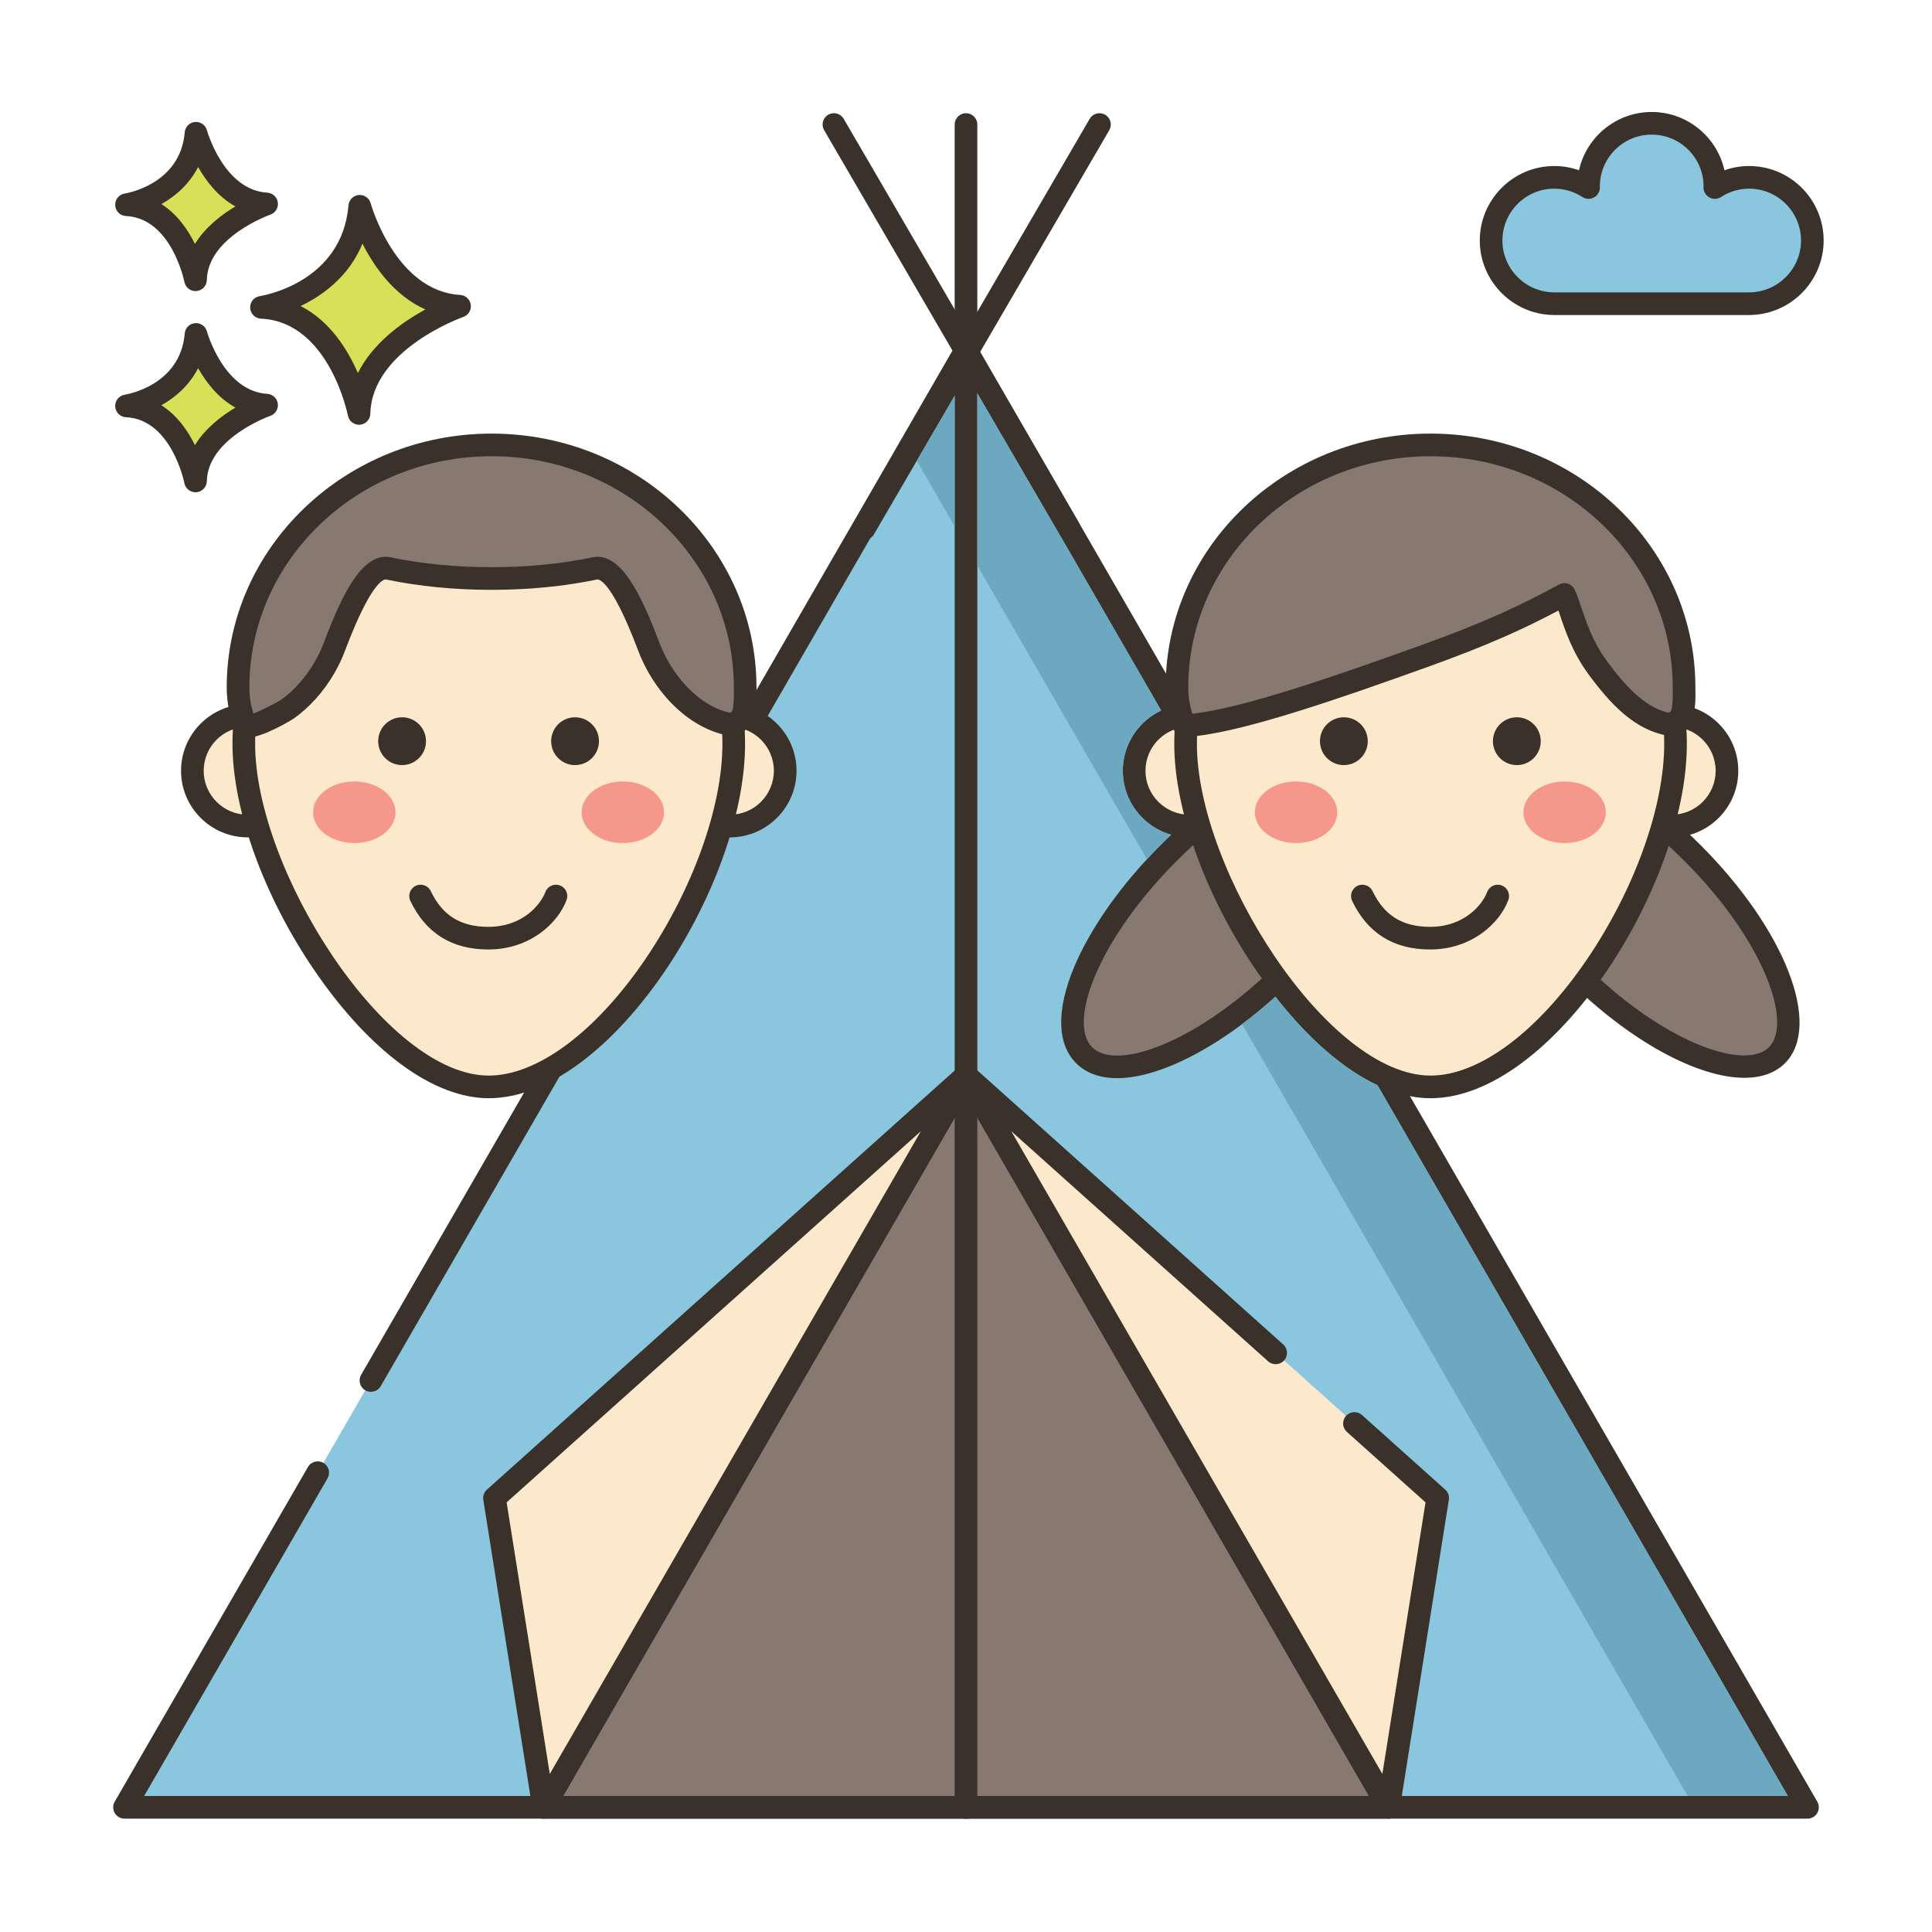 <svg xmlns="http://www.w3.org/2000/svg"  viewBox="0 0 256 256" width="128px" height="128px" fill-rule="evenodd" clip-rule="evenodd"><g id="Layer_1"><path fill="#8ac6dd" d="M231.772,23.499c-1.677,0-3.236,0.499-4.546,1.348c0.001-0.046,0.007-0.091,0.007-0.137 c0-4.624-3.748-8.372-8.372-8.372c-4.624,0-8.372,3.748-8.372,8.372c0,0.047,0.006,0.091,0.007,0.137 c-1.31-0.849-2.869-1.348-4.546-1.348c-4.624,0-8.372,3.748-8.372,8.372c0,4.59,3.694,8.312,8.271,8.367v0.005h26.024v-0.005 c4.577-0.055,8.271-3.777,8.271-8.367C240.144,27.247,236.396,23.499,231.772,23.499z"/><path fill="#3a312a" d="M231.772,21.999c-1.123,0-2.229,0.191-3.274,0.561c-0.984-4.413-4.931-7.722-9.637-7.722 s-8.652,3.309-9.637,7.722c-1.046-0.37-2.151-0.561-3.274-0.561c-5.443,0-9.872,4.429-9.872,9.872 c0,5.332,4.304,9.729,9.621,9.865c0.049,0.005,0.1,0.007,0.15,0.007h26.023c0.051,0,0.101-0.002,0.15-0.007 c5.317-0.135,9.621-4.533,9.621-9.865C241.645,26.428,237.216,21.999,231.772,21.999z M231.854,38.738 c-0.034,0-0.068,0.002-0.103,0.005h-25.78c-0.034-0.003-0.069-0.004-0.104-0.005c-3.744-0.045-6.79-3.125-6.79-6.867 c0-3.789,3.083-6.872,6.872-6.872c1.324,0,2.613,0.382,3.729,1.106c0.467,0.302,1.062,0.322,1.547,0.051 c0.485-0.27,0.781-0.787,0.77-1.342l-0.007-0.105c0-3.789,3.083-6.872,6.872-6.872s6.872,3.083,6.872,6.842 c-0.002,0.024-0.006,0.11-0.007,0.135c-0.012,0.555,0.284,1.072,0.77,1.342c0.486,0.271,1.08,0.251,1.547-0.051 c1.116-0.724,2.405-1.106,3.729-1.106c3.789,0,6.872,3.083,6.872,6.872C238.645,35.613,235.599,38.693,231.854,38.738z"/><path fill="#d7e057" d="M47.671,27.334c-0.974,11.564-13.025,13.389-13.025,13.389c10.346,0.487,12.925,14.059,12.925,14.059 c0.221-9.677,13.321-14.202,13.321-14.202C51.079,39.993,47.671,27.334,47.671,27.334z"/><path fill="#3a312a" d="M60.982,39.083c-8.604-0.515-11.832-12.024-11.863-12.141c-0.19-0.702-0.849-1.164-1.584-1.102 c-0.725,0.066-1.298,0.642-1.359,1.367c-0.859,10.215-11.312,11.964-11.754,12.033c-0.763,0.115-1.313,0.79-1.273,1.561 c0.04,0.77,0.657,1.384,1.428,1.421c9.028,0.425,11.499,12.718,11.522,12.842c0.138,0.711,0.76,1.217,1.473,1.217 c0.042,0,0.084-0.001,0.126-0.005c0.765-0.064,1.357-0.693,1.375-1.459c0.193-8.509,12.19-12.777,12.312-12.819 c0.676-0.235,1.092-0.914,0.994-1.623S61.696,39.126,60.982,39.083z M47.417,49.429c-1.357-3.13-3.709-6.907-7.587-8.876 c2.931-1.405,6.408-3.913,8.201-8.272c1.551,3.071,4.2,6.88,8.334,8.722C53.358,42.642,49.443,45.408,47.417,49.429z"/><path fill="#d7e057" d="M25.972,44.314c-0.689,8.179-9.212,9.471-9.212,9.471c7.318,0.344,9.142,9.944,9.142,9.944 c0.156-6.845,9.422-10.045,9.422-10.045C28.383,53.269,25.972,44.314,25.972,44.314z"/><path fill="#3a312a" d="M35.414,52.186c-5.767-0.345-7.972-8.185-7.993-8.264c-0.19-0.702-0.866-1.166-1.582-1.102 c-0.726,0.065-1.3,0.642-1.361,1.368c-0.579,6.871-7.646,8.067-7.942,8.114c-0.763,0.115-1.313,0.79-1.273,1.561 c0.04,0.77,0.657,1.384,1.428,1.421c6.035,0.284,7.724,8.644,7.739,8.726c0.136,0.713,0.759,1.22,1.473,1.22 c0.041,0,0.083-0.001,0.125-0.005c0.765-0.063,1.358-0.694,1.376-1.461c0.13-5.709,8.331-8.634,8.412-8.662 c0.676-0.234,1.093-0.913,0.996-1.622C36.713,52.771,36.128,52.229,35.414,52.186z M25.829,58.981 c-0.924-1.885-2.34-3.947-4.447-5.28c1.855-1.041,3.697-2.63,4.871-4.917c1.057,1.874,2.654,3.955,4.941,5.224 C29.345,55.11,27.205,56.749,25.829,58.981z"/><path fill="#d7e057" d="M25.972,17.657c-0.689,8.179-9.212,9.471-9.212,9.471c7.318,0.345,9.142,9.944,9.142,9.944 c0.156-6.845,9.422-10.045,9.422-10.045C28.383,26.611,25.972,17.657,25.972,17.657z"/><path fill="#3a312a" d="M35.414,25.529c-5.767-0.345-7.972-8.185-7.993-8.264c-0.19-0.702-0.866-1.165-1.582-1.102 c-0.726,0.065-1.3,0.642-1.361,1.368c-0.579,6.871-7.646,8.066-7.942,8.113c-0.763,0.115-1.313,0.79-1.273,1.561 c0.04,0.77,0.657,1.384,1.428,1.421c6.035,0.284,7.724,8.644,7.739,8.726c0.136,0.712,0.759,1.22,1.473,1.22 c0.041,0,0.083-0.001,0.125-0.005c0.765-0.063,1.358-0.694,1.376-1.461c0.13-5.709,8.331-8.634,8.412-8.662 c0.676-0.234,1.093-0.913,0.996-1.622C36.713,26.113,36.128,25.572,35.414,25.529z M25.829,32.324 c-0.924-1.886-2.34-3.947-4.447-5.28c1.855-1.042,3.697-2.63,4.871-4.917c1.057,1.874,2.654,3.955,4.94,5.224 C29.345,28.452,27.205,30.092,25.829,32.324z"/><polygon fill="#8ac6dd" points="221.61,208.5 210.07,188.5 195.06,162.5 183.51,142.5 168.5,116.5 156.95,96.5 128,46.35 99.05,96.5 87.5,116.5 72.49,142.5 60.94,162.5 49.15,182.923 42.1,195.137 34.39,208.5 16.5,239.48 239.5,239.48"/><path fill="#3a312a" d="M240.799,238.73L129.299,45.6c-0.268-0.464-0.763-0.75-1.299-0.75s-1.031,0.286-1.299,0.75L47.851,182.172 c-0.414,0.717-0.169,1.635,0.549,2.049c0.716,0.415,1.635,0.17,2.049-0.549L128,49.351L236.901,237.98H19.099l24.301-42.093 c0.414-0.717,0.168-1.635-0.549-2.049c-0.716-0.413-1.635-0.168-2.049,0.55L15.201,238.73c-0.269,0.464-0.269,1.036,0,1.5 c0.268,0.464,0.763,0.75,1.299,0.75h223c0.536,0,1.031-0.286,1.299-0.75C241.067,239.766,241.067,239.194,240.799,238.73z"/><path fill="#3a312a" d="M142.982,69.304l-31.187-53.559c-0.417-0.717-1.337-0.958-2.051-0.542 c-0.716,0.417-0.958,1.335-0.541,2.051l31.187,53.559c0.278,0.479,0.781,0.745,1.297,0.745c0.257,0,0.517-0.065,0.754-0.204 C143.157,70.938,143.399,70.02,142.982,69.304z"/><path fill="#3a312a" d="M146.441,15.204c-0.713-0.416-1.634-0.175-2.051,0.542l-31.187,53.559 c-0.417,0.716-0.175,1.634,0.541,2.051c0.237,0.138,0.497,0.204,0.754,0.204c0.516,0,1.019-0.267,1.297-0.745l31.187-53.559 C147.399,16.539,147.157,15.621,146.441,15.204z"/><polygon fill="#87796f" points="128,142.5 72.011,239.476 183.989,239.476"/><path fill="#3a312a" d="M185.288,238.726l-55.989-96.976c-0.268-0.464-0.763-0.75-1.299-0.75s-1.031,0.286-1.299,0.75 l-55.989,96.976c-0.269,0.464-0.269,1.036,0,1.5c0.268,0.464,0.763,0.75,1.299,0.75h111.979c0.536,0,1.031-0.286,1.299-0.75 C185.557,239.762,185.557,239.189,185.288,238.726z M74.608,237.976L128,145.5l53.392,92.476H74.608z"/><polygon fill="#fce8cb" points="179.47,188.617 169.033,179.265 128,142.5 183.989,239.476 190.5,198.5"/><path fill="#3a312a" d="M191.501,197.383l-11.029-9.883c-0.617-0.553-1.566-0.5-2.118,0.116c-0.553,0.617-0.501,1.565,0.116,2.118 l10.421,9.337l-5.719,35.988l-49.175-85.172l34.035,30.495c0.617,0.553,1.566,0.5,2.118-0.116 c0.553-0.617,0.501-1.565-0.116-2.118l-41.033-36.766c-0.549-0.492-1.374-0.512-1.946-0.047 c-0.572,0.464-0.723,1.276-0.354,1.915l55.989,96.976c0.271,0.47,0.77,0.75,1.299,0.75c0.09,0,0.182-0.008,0.273-0.025 c0.624-0.116,1.108-0.612,1.208-1.24l6.511-40.976C192.062,198.232,191.881,197.723,191.501,197.383z"/><polygon fill="#fce8cb" points="65.521,198.5 72.032,239.476 128.021,142.5"/><path fill="#3a312a" d="M128.966,141.335c-0.571-0.463-1.396-0.445-1.946,0.047l-62.5,56c-0.38,0.34-0.561,0.85-0.48,1.353 l6.512,40.976c0.1,0.627,0.584,1.124,1.208,1.24c0.092,0.017,0.184,0.025,0.273,0.025c0.529,0,1.028-0.28,1.299-0.75 l55.988-96.976C129.688,142.612,129.538,141.8,128.966,141.335z M72.85,235.06l-5.72-35.988l54.894-49.184L72.85,235.06z"/><path fill="#3a312a" d="M128,15c-0.828,0-1.5,0.671-1.5,1.5v223c0,0.829,0.672,1.5,1.5,1.5s1.5-0.671,1.5-1.5v-223 C129.5,15.671,128.828,15,128,15z"/><circle cx="32.812" cy="102.132" r="7.322" fill="#fce8cb" fill-rule="evenodd" clip-rule="evenodd"/><path fill="#3a312a" d="M32.812,93.31c-4.864,0-8.822,3.958-8.822,8.822c0,4.865,3.958,8.822,8.822,8.822s8.822-3.958,8.822-8.822 C41.634,97.268,37.676,93.31,32.812,93.31z M32.812,107.954c-3.21,0-5.822-2.612-5.822-5.822c0-3.21,2.612-5.822,5.822-5.822 s5.822,2.612,5.822,5.822C38.634,105.342,36.021,107.954,32.812,107.954z"/><path fill="#fce8cb" fill-rule="evenodd" d="M96.72,94.81c-4.044,0-7.322,3.278-7.322,7.322c0,4.044,3.278,7.322,7.322,7.322 c4.044,0,7.322-3.278,7.322-7.322C104.042,98.088,100.764,94.81,96.72,94.81z" clip-rule="evenodd"/><path fill="#3a312a" d="M96.72,93.31c-4.864,0-8.822,3.958-8.822,8.822c0,4.865,3.958,8.822,8.822,8.822s8.822-3.958,8.822-8.822 C105.542,97.268,101.584,93.31,96.72,93.31z M96.72,107.954c-3.21,0-5.822-2.612-5.822-5.822c0-3.21,2.612-5.822,5.822-5.822 s5.822,2.612,5.822,5.822C102.542,105.342,99.93,107.954,96.72,107.954z"/><path fill="#fce8cb" d="M64.766,66.119c-17.927,0-32.459,14.532-32.459,32.459c0,17.927,17.956,45.443,32.459,45.443 c15.194,0,32.459-27.516,32.459-45.443C97.225,80.651,82.693,66.119,64.766,66.119z"/><path fill="#3a312a" d="M64.766,64.619c-18.725,0-33.959,15.234-33.959,33.959c0,8.818,4.236,20.426,11.057,30.296 c7.311,10.579,15.658,16.646,22.902,16.646c16.071,0,33.959-27.98,33.959-46.942C98.725,79.853,83.49,64.619,64.766,64.619z M64.766,142.521c-13.663,0-30.959-27.245-30.959-43.942c0-17.071,13.888-30.959,30.959-30.959s30.959,13.888,30.959,30.959 c0,8.344-3.936,19.303-10.271,28.599C78.905,136.785,71.172,142.521,64.766,142.521z"/><path fill="#87796f" d="M98.737,91.075c0-17.74-15.042-32.12-33.596-32.12c-18.555,0-33.596,14.381-33.596,32.121 c0,1.877,0.34,3.277,0.971,5.024c0.297,0.824,5.109-1.808,5.518-2.096c2.049-1.442,3.722-3.397,4.974-5.558 c0.517-0.899,0.949-1.813,1.296-2.728c1.107-2.918,4.116-11.037,7.172-10.4c4.097,0.854,8.741,1.337,13.667,1.337 s9.57-0.483,13.667-1.337c3.055-0.637,6.064,7.482,7.171,10.4c0.347,0.915,0.779,1.829,1.296,2.728 c2.067,3.575,5.558,6.978,9.804,7.598c0.011-0.205,0.27-0.275,0.463-0.345C98.932,95.193,98.737,92.19,98.737,91.075z"/><path fill="#3a312a" d="M100.24,91.43l-0.004-0.354c0-18.539-15.744-33.621-35.096-33.621c-19.353,0-35.097,15.082-35.097,33.621 c0,2.156,0.424,3.771,1.06,5.534c0.183,0.505,0.59,0.89,1.115,1.056c0.164,0.052,0.352,0.075,0.557,0.075 c2.104,0,6.08-2.481,6.12-2.51c2.115-1.489,3.985-3.575,5.412-6.037c0.548-0.953,1.018-1.943,1.396-2.943l0.069-0.183 c3.557-9.384,5.211-9.317,5.395-9.281c4.355,0.908,9.057,1.369,13.973,1.369c4.915,0,9.616-0.46,13.972-1.369 c0.179-0.036,1.838-0.102,5.394,9.279l0.07,0.185c0.38,1.002,0.851,1.993,1.399,2.946c2.666,4.612,6.735,7.726,10.887,8.332 c0.419,0.058,0.842-0.057,1.168-0.325c0.056-0.045,0.107-0.094,0.154-0.146C100.31,96.164,100.265,93.094,100.24,91.43z M96.941,94.32c-0.102,0.037-0.195,0.077-0.282,0.12c-3.036-0.695-6.02-3.17-8.085-6.743c-0.469-0.813-0.87-1.658-1.193-2.511 l-0.069-0.184c-2.371-6.252-5.086-11.934-8.811-11.152c-4.155,0.866-8.65,1.305-13.36,1.305c-4.711,0-9.206-0.439-13.361-1.305 c-3.733-0.783-6.44,4.902-8.812,11.154l-0.068,0.182c-0.323,0.852-0.725,1.697-1.19,2.507c-1.208,2.085-2.777,3.843-4.526,5.074 c-0.487,0.32-2.435,1.333-3.609,1.779c-0.34-1.107-0.529-2.143-0.529-3.472c0-16.884,14.398-30.621,32.097-30.621 c17.697,0,32.096,13.736,32.096,30.621l0.004,0.398C97.269,93.38,97.101,94.079,96.941,94.32z"/><path fill="#3a312a" d="M53.279,95.043c-1.75,0-3.168,1.419-3.168,3.168c0,1.75,1.418,3.168,3.168,3.168 c1.75,0,3.168-1.418,3.168-3.168C56.448,96.462,55.029,95.043,53.279,95.043z"/><path fill="#3a312a" d="M76.199,95.043c-1.75,0-3.168,1.419-3.168,3.168c0,1.75,1.418,3.168,3.168,3.168 c1.75,0,3.168-1.418,3.168-3.168C79.367,96.462,77.949,95.043,76.199,95.043z"/><path fill="#f5978a" d="M46.947,103.551c-3.014,0-5.457,1.826-5.457,4.08c0,2.253,2.443,4.08,5.457,4.08 c3.014,0,5.458-1.826,5.458-4.08C52.405,105.377,49.961,103.551,46.947,103.551z"/><path fill="#f5978a" d="M82.531,103.551c-3.014,0-5.458,1.826-5.458,4.08c0,2.253,2.443,4.08,5.458,4.08 c3.014,0,5.457-1.826,5.457-4.08C87.988,105.377,85.545,103.551,82.531,103.551z"/><path fill="#3a312a" d="M74.195,117.324c-0.778-0.291-1.641,0.103-1.931,0.879c-0.598,1.594-2.946,4.608-7.564,4.608 c-3.659,0-6.079-1.502-7.615-4.728c-0.356-0.748-1.251-1.065-1.999-0.709c-0.748,0.356-1.066,1.251-0.71,2 c2.035,4.271,5.508,6.438,10.324,6.438c5.44,0,9.191-3.399,10.373-6.557C75.364,118.479,74.971,117.614,74.195,117.324z"/><path fill="#87796f" d="M181.68,101.796c-4.308-4.308-16.312,0.712-26.813,11.213c-10.501,10.501-15.521,22.505-11.213,26.813 c4.308,4.308,16.313-0.712,26.813-11.213C180.968,118.109,185.988,106.104,181.68,101.796z"/><path fill="#3a312a" d="M182.74,100.736c-2.542-2.543-7.062-2.637-12.724-0.271c-5.24,2.191-10.997,6.27-16.21,11.483 c-5.214,5.213-9.292,10.971-11.483,16.211c-2.368,5.663-2.272,10.182,0.271,12.724c1.318,1.318,3.168,1.979,5.434,1.979 c2.103,0,4.563-0.569,7.29-1.709c5.24-2.191,10.997-6.27,16.21-11.483c5.214-5.213,9.292-10.97,11.483-16.21 C185.379,107.796,185.283,103.278,182.74,100.736z M180.243,112.302c-2.045,4.889-5.894,10.303-10.837,15.247 c-4.943,4.943-10.358,8.792-15.246,10.836c-4.401,1.841-7.843,1.979-9.445,0.377c-1.602-1.602-1.464-5.044,0.376-9.445 c2.045-4.888,5.893-10.303,10.837-15.247c4.943-4.943,10.358-8.792,15.246-10.836c2.365-0.989,4.453-1.486,6.127-1.486 c1.442,0,2.577,0.369,3.318,1.11C182.221,104.458,182.083,107.901,180.243,112.302z"/><path fill="#87796f" d="M224.244,113.009c-10.501-10.501-22.505-15.521-26.813-11.213c-4.308,4.308,0.712,16.313,11.213,26.813 c10.501,10.5,22.505,15.521,26.813,11.213C239.765,135.514,234.745,123.51,224.244,113.009z"/><path fill="#3a312a" d="M225.305,111.948c-11.256-11.257-23.966-16.181-28.935-11.212c-2.542,2.542-2.638,7.061-0.271,12.724 c2.191,5.24,6.27,10.998,11.483,16.21c8.289,8.289,17.366,13.145,23.561,13.145c2.216,0,4.064-0.622,5.374-1.932 C241.485,135.915,236.561,123.205,225.305,111.948z M234.396,138.762c-3.186,3.187-14.112-0.634-24.692-11.213 c-4.943-4.944-8.792-10.358-10.836-15.247c-1.841-4.401-1.978-7.844-0.377-9.445c0.729-0.728,1.858-1.09,3.298-1.09 c4.861,0,13.231,4.14,21.395,12.303C233.763,124.649,237.584,135.574,234.396,138.762z"/><path fill="#fce8cb" fill-rule="evenodd" d="M157.601,94.81c-4.044,0-7.322,3.278-7.322,7.322c0,4.044,3.278,7.322,7.322,7.322 c4.044,0,7.322-3.278,7.322-7.322C164.923,98.088,161.645,94.81,157.601,94.81z" clip-rule="evenodd"/><path fill="#3a312a" d="M157.602,93.31c-4.864,0-8.822,3.958-8.822,8.822c0,4.865,3.958,8.822,8.822,8.822s8.821-3.958,8.821-8.822 C166.423,97.268,162.466,93.31,157.602,93.31z M157.602,107.954c-3.21,0-5.822-2.612-5.822-5.822 c0-3.21,2.612-5.822,5.822-5.822s5.821,2.612,5.821,5.822C163.423,105.342,160.812,107.954,157.602,107.954z"/><path fill="#fce8cb" fill-rule="evenodd" d="M221.51,94.81c-4.044,0-7.322,3.278-7.322,7.322c0,4.044,3.278,7.322,7.322,7.322 c4.044,0,7.322-3.278,7.322-7.322C228.832,98.088,225.553,94.81,221.51,94.81z" clip-rule="evenodd"/><path fill="#3a312a" d="M221.51,93.31c-4.864,0-8.822,3.958-8.822,8.822c0,4.865,3.958,8.822,8.822,8.822s8.822-3.958,8.822-8.822 C230.332,97.268,226.374,93.31,221.51,93.31z M221.51,107.954c-3.21,0-5.822-2.612-5.822-5.822c0-3.21,2.612-5.822,5.822-5.822 s5.822,2.612,5.822,5.822C227.332,105.342,224.72,107.954,221.51,107.954z"/><path fill="#fce8cb" d="M189.555,66.119c-17.927,0-32.459,14.532-32.459,32.459c0,17.927,17.956,45.443,32.459,45.443 c15.194,0,32.459-27.516,32.459-45.443C222.015,80.651,207.482,66.119,189.555,66.119z"/><path fill="#3a312a" d="M189.556,64.619c-18.725,0-33.959,15.234-33.959,33.959c0,8.818,4.236,20.427,11.057,30.296 c7.31,10.579,15.657,16.646,22.902,16.646c16.071,0,33.959-27.98,33.959-46.942C223.515,79.853,208.28,64.619,189.556,64.619z M189.556,142.521c-13.663,0-30.959-27.245-30.959-43.942c0-17.071,13.888-30.959,30.959-30.959s30.959,13.888,30.959,30.959 c0,8.344-3.936,19.303-10.271,28.599C203.695,136.785,195.962,142.521,189.556,142.521z"/><path fill="#3a312a" d="M178.069,95.043c-1.75,0-3.168,1.419-3.168,3.168c0,1.75,1.418,3.168,3.168,3.168 c1.75,0,3.168-1.418,3.168-3.168C181.237,96.462,179.819,95.043,178.069,95.043z"/><path fill="#3a312a" d="M200.989,95.043c-1.75,0-3.168,1.419-3.168,3.168c0,1.75,1.418,3.168,3.168,3.168s3.168-1.418,3.168-3.168 C204.157,96.462,202.739,95.043,200.989,95.043z"/><path fill="#f5978a" d="M171.737,103.551c-3.014,0-5.457,1.826-5.457,4.08c0,2.253,2.443,4.08,5.457,4.08 c3.014,0,5.458-1.826,5.458-4.08C177.195,105.377,174.751,103.551,171.737,103.551z"/><path fill="#f5978a" d="M207.321,103.551c-3.014,0-5.458,1.826-5.458,4.08c0,2.253,2.443,4.08,5.458,4.08 c3.014,0,5.457-1.826,5.457-4.08C212.778,105.377,210.335,103.551,207.321,103.551z"/><path fill="#3a312a" d="M198.985,117.324c-0.779-0.291-1.641,0.102-1.931,0.878c-0.598,1.594-2.948,4.609-7.565,4.609 c-3.66,0-6.079-1.502-7.614-4.727c-0.355-0.748-1.25-1.066-1.999-0.71c-0.748,0.356-1.065,1.251-0.71,1.999 c2.033,4.272,5.507,6.438,10.323,6.438c5.439,0,9.19-3.398,10.374-6.556C200.154,118.479,199.761,117.615,198.985,117.324z"/><path fill="#87796f" d="M223.147,91.075c0-17.74-15.042-32.12-33.596-32.12s-33.596,14.381-33.596,32.121 c0,1.877,0.339,3.277,0.971,5.024c0.089,0.247,0.587,0.18,1.246-0.037c6.875-0.763,18.899-4.941,30.316-9.036 c8.863-3.179,13.789-5.516,18.807-8.256c0.843,1.71,1.598,5.893,4.391,9.676c2.453,3.322,5.558,6.978,9.804,7.597 c0.01-0.205,0.27-0.275,0.463-0.345C223.342,95.193,223.147,92.189,223.147,91.075z"/><path fill="#3a312a" d="M224.651,91.429l-0.004-0.354c0-18.539-15.744-33.621-35.097-33.621s-35.097,15.082-35.097,33.621 c0,2.156,0.424,3.771,1.061,5.537c0.173,0.475,0.615,1.131,1.739,1.131c0.343,0,0.749-0.061,1.23-0.207 c7.029-0.819,18.922-4.942,30.509-9.098c8.143-2.921,12.956-5.122,17.511-7.539c0.049,0.144,0.099,0.293,0.149,0.446 c0.726,2.169,1.72,5.14,3.824,7.992c2.845,3.851,6.12,7.509,10.795,8.19c0.419,0.058,0.842-0.057,1.168-0.325 c0.056-0.045,0.107-0.094,0.154-0.146C224.721,96.164,224.676,93.094,224.651,91.429z M221.352,94.32 c-0.1,0.037-0.192,0.076-0.278,0.118c-3.283-0.778-5.87-3.752-8.182-6.883c-1.824-2.47-2.73-5.182-3.394-7.161 c-0.303-0.906-0.564-1.689-0.86-2.288c-0.181-0.367-0.503-0.644-0.893-0.767c-0.388-0.124-0.812-0.082-1.171,0.114 c-4.91,2.682-9.732,4.982-18.595,8.161c-11.5,4.126-23.288,8.216-29.974,8.958c-0.005,0-0.01,0.001-0.014,0.001 c-0.346-1.118-0.538-2.159-0.538-3.498c0-16.884,14.398-30.621,32.097-30.621s32.097,13.736,32.097,30.621l0.004,0.398 C221.68,93.38,221.511,94.079,221.352,94.32z"/><polygon fill="#6ca8bf" points="121.48,61.05 126.5,69.74 126.5,52.43"/><path fill="#6ca8bf" d="M148.78,102.13c0-3.53,2.09-6.57,5.09-7.98l-13.48-23.33v-0.01l-10.89-18.7v22.82l12.45,21.57l10.03,17.36 c0.59-0.64,1.2-1.28,1.83-1.91c0.45-0.46,0.92-0.9,1.39-1.34C151.5,109.56,148.78,106.16,148.78,102.13z"/><path fill="#6ca8bf" d="M182.53,143.8c-4.51-2.12-9.15-6.14-13.53-11.74c-1.46,1.31-2.94,2.52-4.42,3.64l3.93,6.8l11.55,20 l15.01,26l11.54,20l17.02,29.48h13.27L182.53,143.8z"/></g></svg>